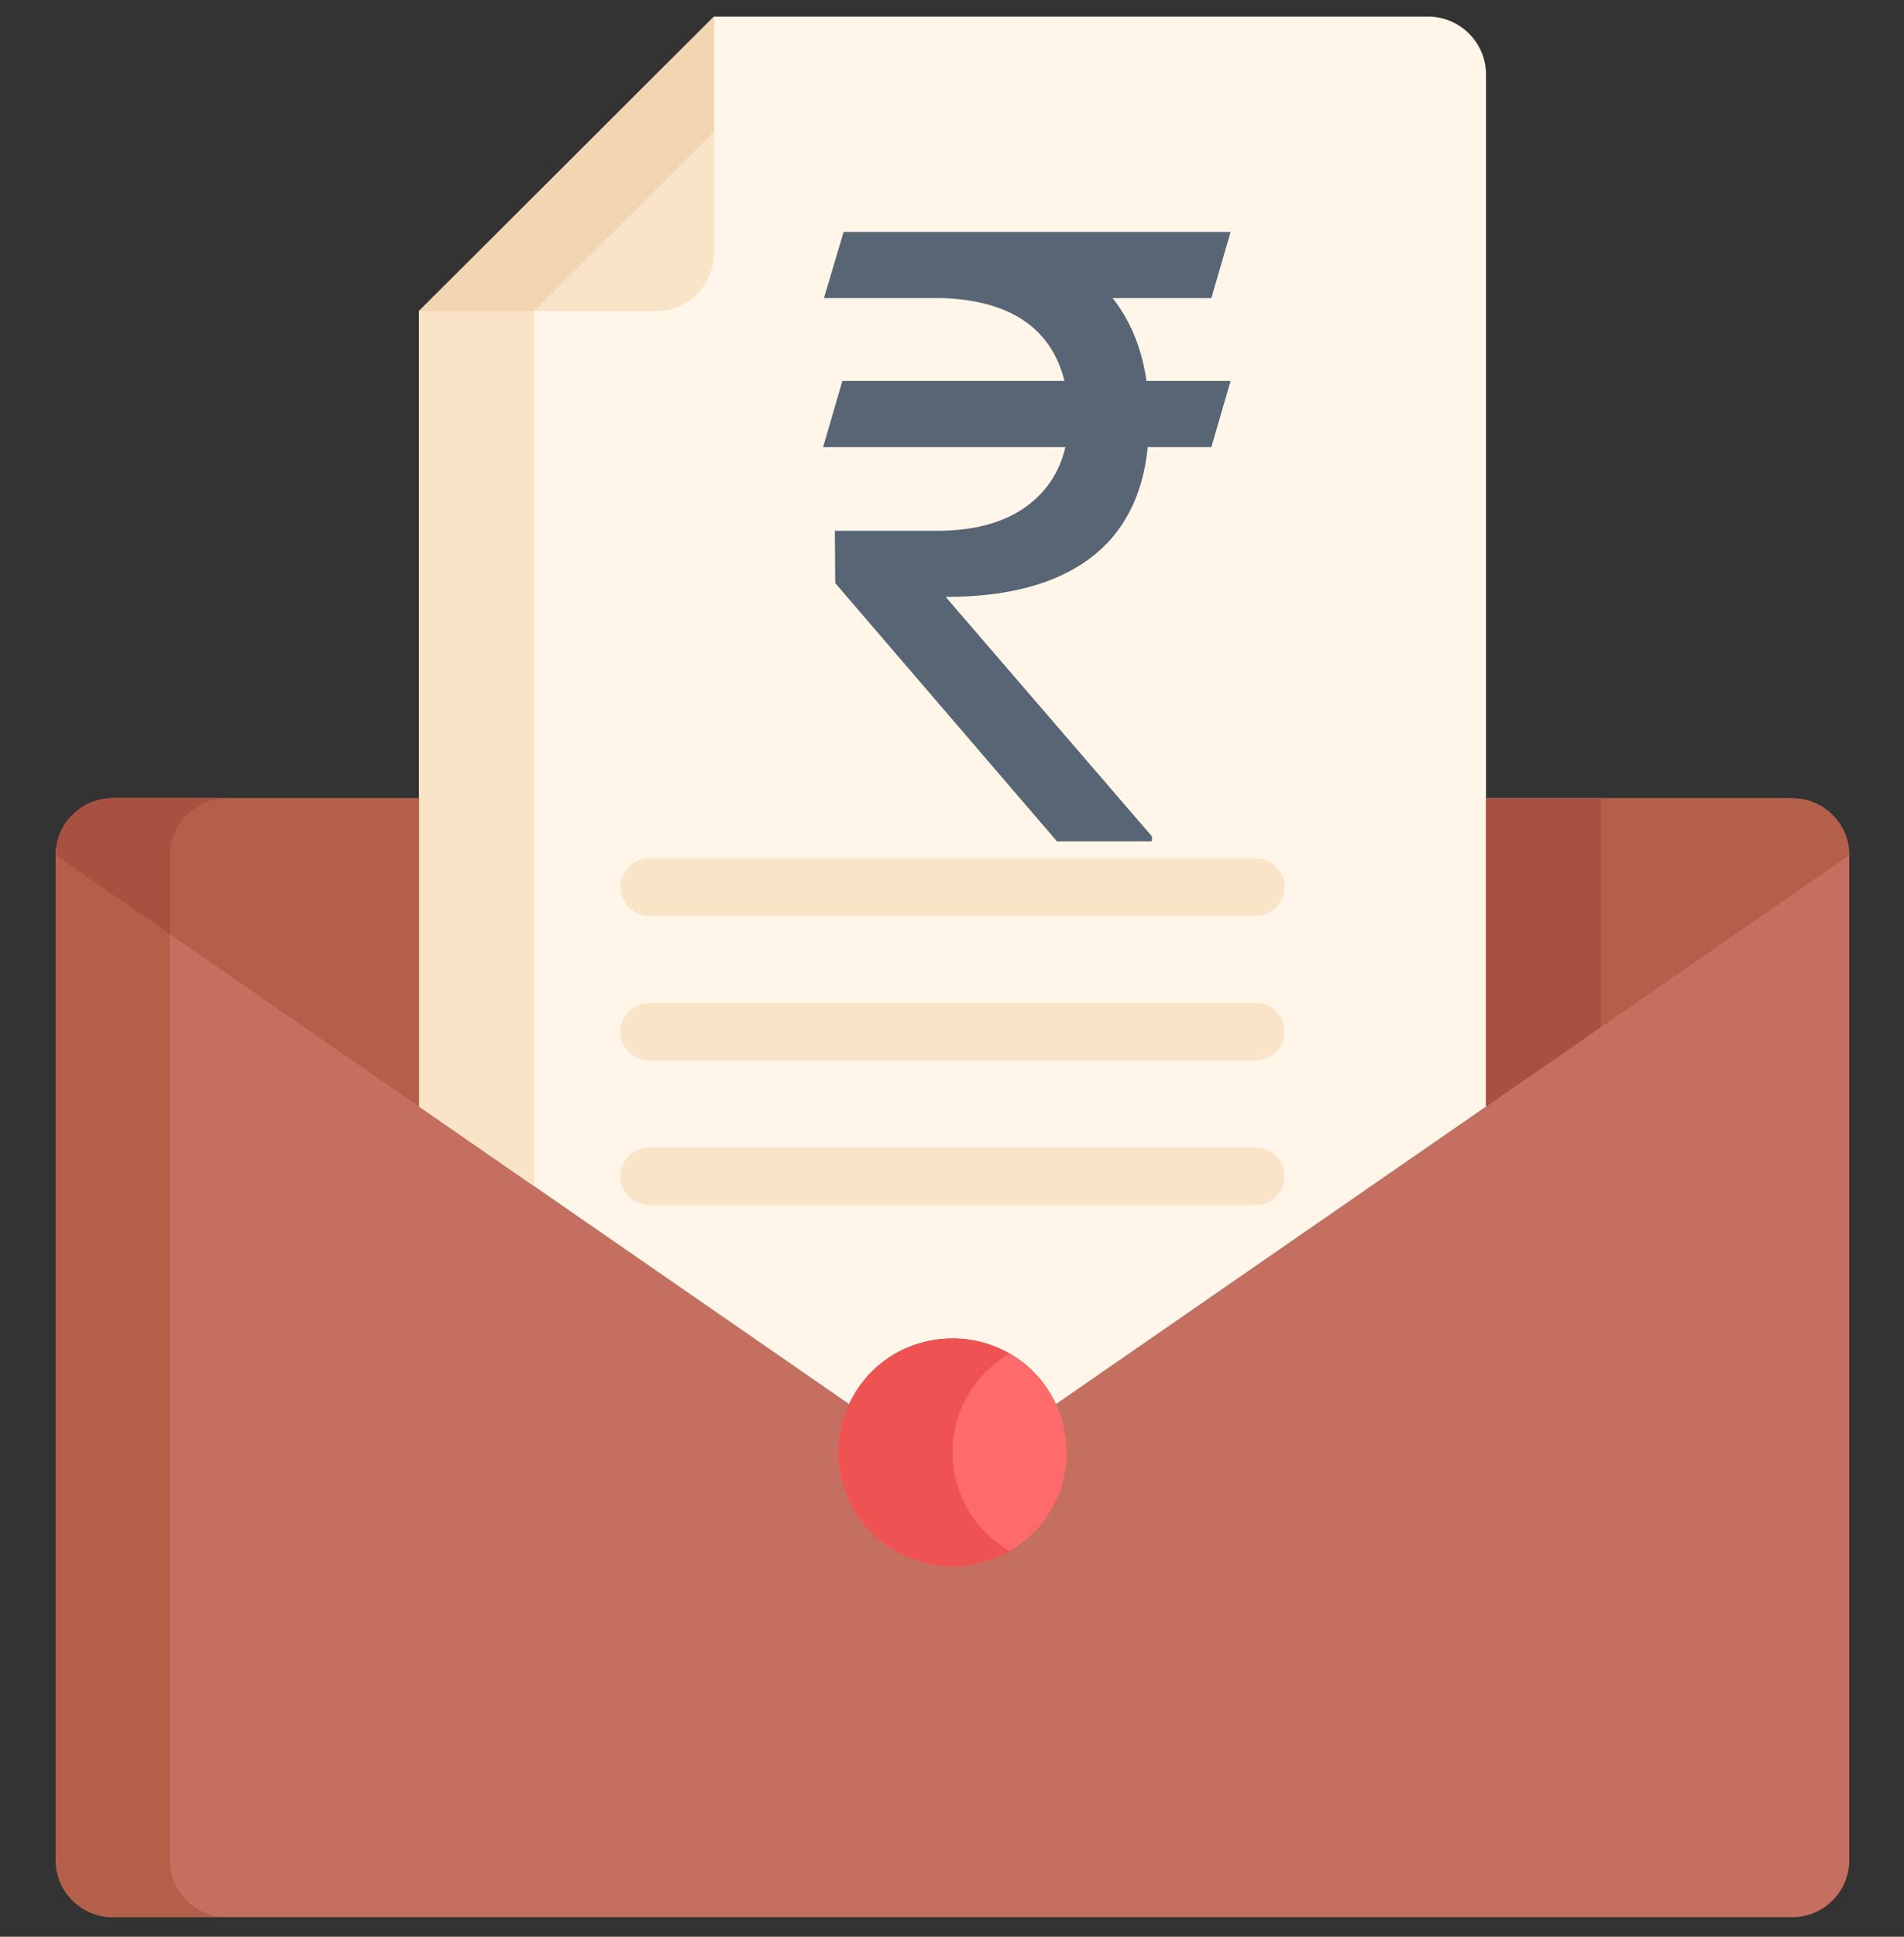 <svg width="60" height="61" viewBox="0 0 60 61" fill="none" xmlns="http://www.w3.org/2000/svg">
<rect x="0" y="0" width="60" height="61" fill="#333333" stroke="none"/>
<g clip-path="url(#clip0)">
<path d="M56.477 25.143H46.828V34.853L33.276 44.226C32.703 43.003 31.459 42.156 30.017 42.156C28.575 42.156 27.331 43.003 26.758 44.226L13.206 34.853V25.143H3.556C2.563 25.143 1.758 25.946 1.758 26.936V58.59C1.758 59.581 2.563 60.384 3.556 60.384H56.477C57.47 60.384 58.275 59.581 58.275 58.59V26.936C58.275 25.946 57.47 25.143 56.477 25.143Z" fill="#C46F5F"/>
<path d="M5.354 58.59V26.936C5.354 25.946 6.16 25.143 7.153 25.143H3.556C2.563 25.143 1.758 25.946 1.758 26.936V58.59C1.758 59.581 2.563 60.384 3.556 60.384H7.153C6.16 60.384 5.354 59.581 5.354 58.59Z" fill="#B45F4A"/>
<path d="M26.758 44.226C28.05 41.469 31.984 41.472 33.276 44.226L46.828 34.854C46.828 33.834 46.828 4.71 46.828 2.348C46.828 1.34 46.009 0.523 44.999 0.523H22.501L13.206 9.798V34.854L26.758 44.226Z" fill="#FFF6E9"/>
<path d="M16.827 6.184L13.206 9.797V34.854L16.827 37.358V6.184Z" fill="#F9E4C7"/>
<path d="M33.613 45.745C33.613 47.726 32.003 49.333 30.017 49.333C28.03 49.333 26.42 47.726 26.42 45.745C26.42 43.763 28.03 42.156 30.017 42.156C32.003 42.156 33.613 43.763 33.613 45.745Z" fill="#FF6B6B"/>
<path d="M30.017 45.745C30.017 44.416 30.74 43.258 31.815 42.638C31.286 42.332 30.672 42.156 30.017 42.156C28.03 42.156 26.42 43.763 26.42 45.745C26.42 47.726 28.03 49.333 30.017 49.333C30.672 49.333 31.286 49.157 31.815 48.852C30.74 48.231 30.017 47.073 30.017 45.745Z" fill="#EE5253"/>
<path d="M46.828 34.853L58.275 26.936C58.275 25.946 57.47 25.143 56.477 25.143H46.828V34.853Z" fill="#B45F4A"/>
<path d="M50.45 25.143H46.828V34.853L50.45 32.349V25.143Z" fill="#A85140"/>
<path d="M13.205 34.853V25.143H3.556C2.563 25.143 1.758 25.946 1.758 26.936L13.205 34.853Z" fill="#B45F4A"/>
<path d="M5.354 29.424V26.936C5.354 25.946 6.16 25.143 7.153 25.143H3.556C2.563 25.143 1.758 25.945 1.758 26.936L5.354 29.424Z" fill="#A85140"/>
<path d="M13.205 9.798H20.672C21.682 9.798 22.501 8.981 22.501 7.972V0.523L13.205 9.798Z" fill="#F9E4C7"/>
<path d="M22.501 0.523L13.205 9.798H16.827L22.501 4.137V0.523Z" fill="#F2D5B1"/>
<path d="M39.577 28.844H20.456C19.956 28.844 19.55 28.439 19.55 27.941C19.55 27.441 19.956 27.037 20.456 27.037H39.577C40.078 27.037 40.483 27.441 40.483 27.941C40.483 28.439 40.078 28.844 39.577 28.844Z" fill="#F9E4C7"/>
<path d="M39.577 33.398H20.456C19.956 33.398 19.55 32.994 19.55 32.495C19.55 31.996 19.956 31.592 20.456 31.592H39.577C40.078 31.592 40.483 31.996 40.483 32.495C40.483 32.994 40.078 33.398 39.577 33.398Z" fill="#F9E4C7"/>
<path d="M39.577 37.951H20.456C19.956 37.951 19.55 37.547 19.55 37.048C19.55 36.549 19.956 36.145 20.456 36.145H39.577C40.078 36.145 40.483 36.549 40.483 37.048C40.483 37.547 40.078 37.951 39.577 37.951Z" fill="#F9E4C7"/>
<path d="M38.173 9.388H35.061C35.624 10.1 35.98 10.97 36.129 11.998H38.779L38.173 14.081H36.169C36.011 15.646 35.391 16.823 34.31 17.614C33.229 18.405 31.726 18.801 29.801 18.801L36.3 26.342V26.5H33.308L26.321 18.366L26.307 16.718H29.59C30.689 16.709 31.581 16.472 32.266 16.006C32.952 15.531 33.387 14.89 33.572 14.081H25.938L26.545 11.998H33.545C33.123 10.328 31.831 9.458 29.669 9.388H25.965L26.584 7.305H38.779L38.173 9.388Z" fill="#576574"/>
</g>
<defs>
<clipPath id="clip0">
<rect width="60" height="59.861" fill="white" transform="translate(0 0.523)"/>
</clipPath>
</defs>
</svg>
